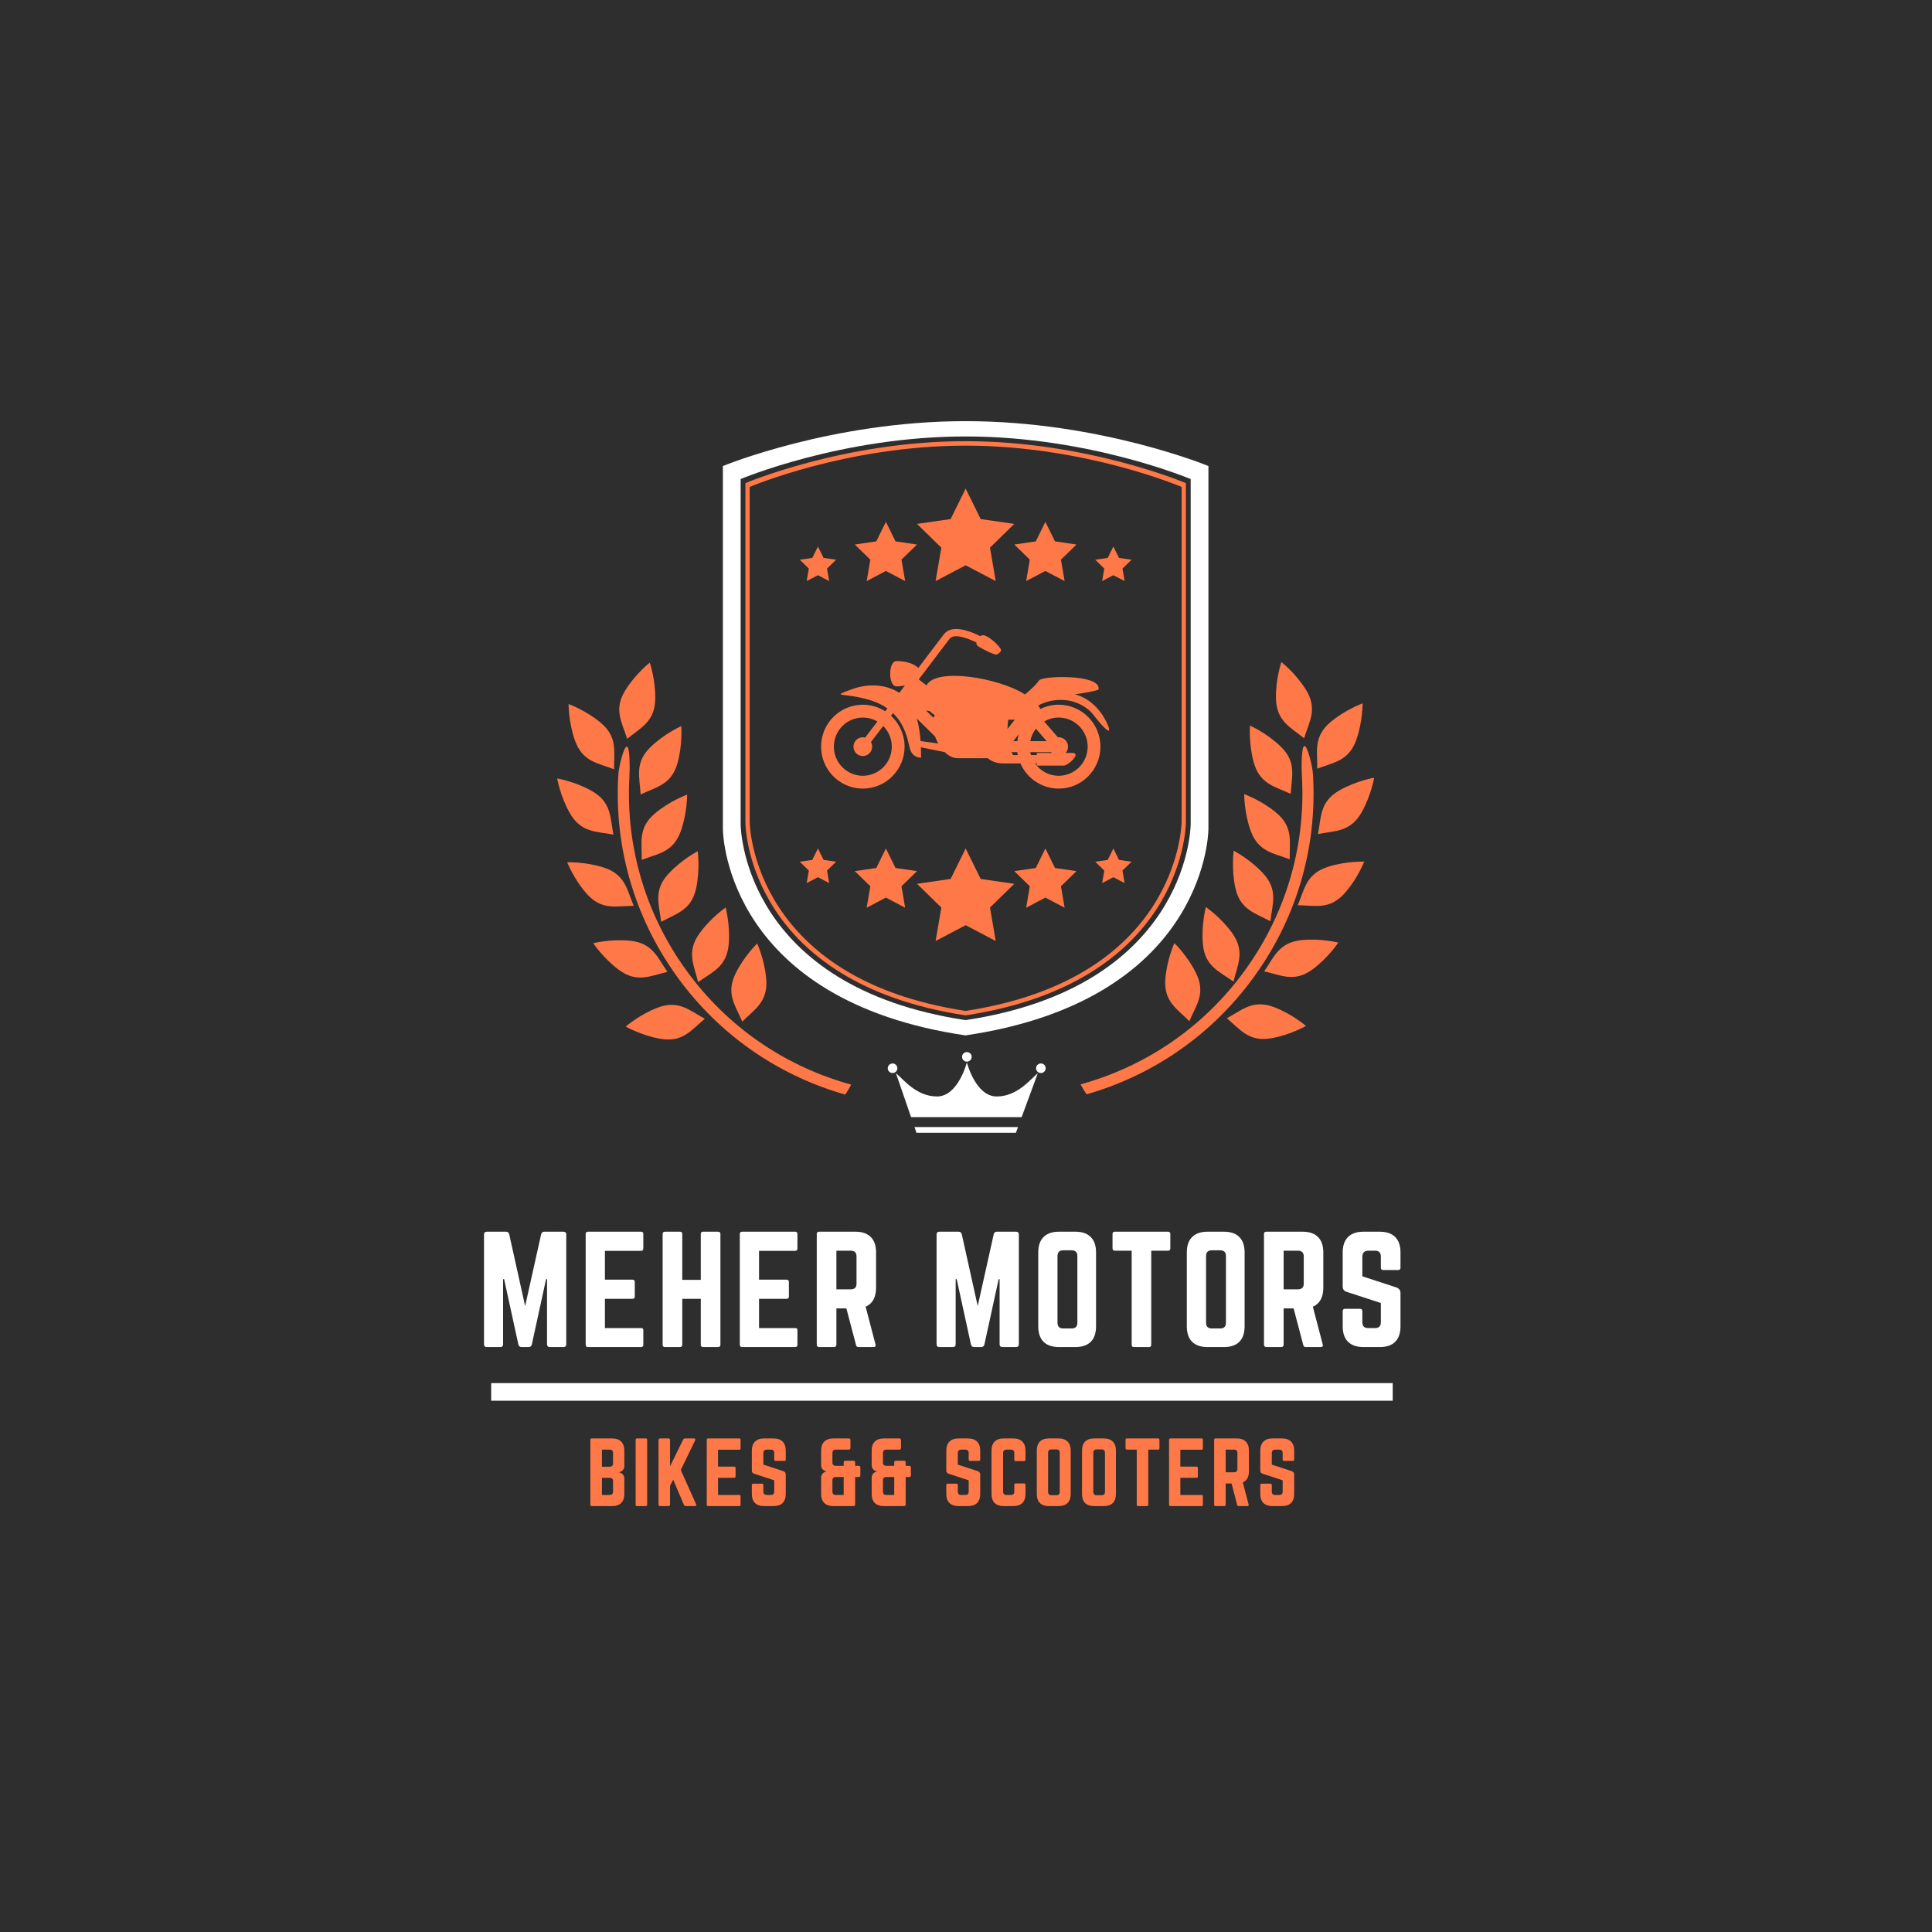 <?xml version="1.0" encoding="UTF-8"?>
<svg xmlns="http://www.w3.org/2000/svg" xmlns:xlink="http://www.w3.org/1999/xlink" width="375pt" height="375pt" viewBox="0 0 375 375" version="1.2">
<defs>
<g>
<symbol overflow="visible" id="glyph0-0">
<path style="stroke:none;" d="M 0.938 0 L 0.938 -18.656 L 8.375 -18.656 L 8.375 0 Z M 1.859 -0.938 L 7.438 -0.938 L 7.438 -17.734 L 1.859 -17.734 Z M 1.859 -0.938 "/>
</symbol>
<symbol overflow="visible" id="glyph0-1">
<path style="stroke:none;" d="M 1.391 -0.562 L 1.391 -21.828 C 1.391 -22.203 1.578 -22.391 1.953 -22.391 L 5.656 -22.391 C 5.988 -22.391 6.195 -22.227 6.281 -21.906 L 9.375 -7.953 L 12.484 -21.906 C 12.566 -22.227 12.77 -22.391 13.094 -22.391 L 16.797 -22.391 C 17.172 -22.391 17.359 -22.203 17.359 -21.828 L 17.359 -0.562 C 17.359 -0.188 17.172 0 16.797 0 L 14.188 0 C 13.812 0 13.625 -0.188 13.625 -0.562 L 13.625 -13.172 L 13.438 -13.172 L 10.672 -0.5 C 10.586 -0.164 10.379 0 10.047 0 L 8.688 0 C 8.352 0 8.145 -0.164 8.062 -0.5 L 5.297 -13.172 L 5.094 -13.172 L 5.094 -0.562 C 5.094 -0.188 4.91 0 4.547 0 L 1.953 0 C 1.578 0 1.391 -0.188 1.391 -0.562 Z M 1.391 -0.562 "/>
</symbol>
<symbol overflow="visible" id="glyph0-2">
<path style="stroke:none;" d="M 1.391 -0.453 L 1.391 -21.953 C 1.391 -22.086 1.426 -22.191 1.5 -22.266 C 1.582 -22.348 1.688 -22.391 1.812 -22.391 L 12.125 -22.391 C 12.426 -22.391 12.578 -22.242 12.578 -21.953 L 12.578 -19.156 C 12.578 -18.832 12.426 -18.672 12.125 -18.672 L 5.125 -18.672 L 5.125 -13.078 L 10.469 -13.078 C 10.77 -13.078 10.922 -12.922 10.922 -12.609 L 10.922 -9.828 C 10.922 -9.516 10.77 -9.359 10.469 -9.359 L 5.125 -9.359 L 5.125 -3.688 L 12.125 -3.688 C 12.301 -3.688 12.422 -3.656 12.484 -3.594 C 12.547 -3.531 12.578 -3.414 12.578 -3.25 L 12.578 -0.453 C 12.578 -0.148 12.426 0 12.125 0 L 1.812 0 C 1.688 0 1.582 -0.039 1.5 -0.125 C 1.426 -0.207 1.391 -0.316 1.391 -0.453 Z M 1.391 -0.453 "/>
</symbol>
<symbol overflow="visible" id="glyph0-3">
<path style="stroke:none;" d="M 1.391 -0.453 L 1.391 -21.953 C 1.391 -22.242 1.551 -22.391 1.875 -22.391 L 4.766 -22.391 C 5.055 -22.391 5.203 -22.242 5.203 -21.953 L 5.203 -13.047 L 8.797 -13.047 L 8.797 -21.953 C 8.797 -22.242 8.945 -22.391 9.25 -22.391 L 12.125 -22.391 C 12.445 -22.391 12.609 -22.242 12.609 -21.953 L 12.609 -0.453 C 12.609 -0.148 12.445 0 12.125 0 L 9.25 0 C 9.102 0 8.988 -0.039 8.906 -0.125 C 8.832 -0.207 8.797 -0.316 8.797 -0.453 L 8.797 -9.359 L 5.203 -9.359 L 5.203 -0.453 C 5.203 -0.316 5.16 -0.207 5.078 -0.125 C 5.004 -0.039 4.898 0 4.766 0 L 1.875 0 C 1.551 0 1.391 -0.148 1.391 -0.453 Z M 1.391 -0.453 "/>
</symbol>
<symbol overflow="visible" id="glyph0-4">
<path style="stroke:none;" d="M 1.391 -0.453 L 1.391 -21.953 C 1.391 -22.242 1.539 -22.391 1.844 -22.391 L 8.875 -22.391 C 10.195 -22.391 11.195 -22.047 11.875 -21.359 C 12.562 -20.68 12.906 -19.68 12.906 -18.359 L 12.906 -11.547 C 12.906 -9.66 12.227 -8.422 10.875 -7.828 L 12.797 -0.5 C 12.879 -0.164 12.75 0 12.406 0 L 9.484 0 C 9.223 0 9.066 -0.129 9.016 -0.391 L 7.141 -7.5 L 5.203 -7.5 L 5.203 -0.453 C 5.203 -0.316 5.16 -0.207 5.078 -0.125 C 5.004 -0.039 4.898 0 4.766 0 L 1.844 0 C 1.707 0 1.598 -0.039 1.516 -0.125 C 1.43 -0.207 1.391 -0.316 1.391 -0.453 Z M 5.203 -11.203 L 7.984 -11.203 C 8.734 -11.203 9.109 -11.57 9.109 -12.312 L 9.109 -17.578 C 9.109 -18.328 8.734 -18.703 7.984 -18.703 L 5.203 -18.703 Z M 5.203 -11.203 "/>
</symbol>
<symbol overflow="visible" id="glyph0-5">
<path style="stroke:none;" d=""/>
</symbol>
<symbol overflow="visible" id="glyph0-6">
<path style="stroke:none;" d="M 1.391 -4.031 L 1.391 -18.359 C 1.391 -19.68 1.734 -20.68 2.422 -21.359 C 3.109 -22.047 4.109 -22.391 5.422 -22.391 L 8.578 -22.391 C 9.898 -22.391 10.898 -22.047 11.578 -21.359 C 12.266 -20.68 12.609 -19.68 12.609 -18.359 L 12.609 -4.031 C 12.609 -2.707 12.266 -1.703 11.578 -1.016 C 10.898 -0.336 9.898 0 8.578 0 L 5.422 0 C 4.109 0 3.109 -0.336 2.422 -1.016 C 1.734 -1.703 1.391 -2.707 1.391 -4.031 Z M 5.125 -4.734 C 5.125 -3.984 5.5 -3.609 6.25 -3.609 L 7.859 -3.609 C 8.609 -3.609 8.984 -3.984 8.984 -4.734 L 8.984 -17.672 C 8.984 -18.41 8.609 -18.781 7.859 -18.781 L 6.25 -18.781 C 5.5 -18.781 5.125 -18.41 5.125 -17.672 Z M 5.125 -4.734 "/>
</symbol>
<symbol overflow="visible" id="glyph0-7">
<path style="stroke:none;" d="M 0.828 -19.156 L 0.828 -21.953 C 0.828 -22.242 0.977 -22.391 1.281 -22.391 L 11.594 -22.391 C 11.895 -22.391 12.047 -22.242 12.047 -21.953 L 12.047 -19.156 C 12.047 -18.852 11.895 -18.703 11.594 -18.703 L 8.344 -18.703 L 8.344 -0.453 C 8.344 -0.148 8.195 0 7.906 0 L 4.984 0 C 4.691 0 4.547 -0.148 4.547 -0.453 L 4.547 -18.703 L 1.281 -18.703 C 1.145 -18.703 1.035 -18.742 0.953 -18.828 C 0.867 -18.91 0.828 -19.02 0.828 -19.156 Z M 0.828 -19.156 "/>
</symbol>
<symbol overflow="visible" id="glyph0-8">
<path style="stroke:none;" d="M 1.391 -4.031 L 1.391 -6.969 C 1.391 -7.27 1.539 -7.422 1.844 -7.422 L 4.766 -7.422 C 5.055 -7.422 5.203 -7.27 5.203 -6.969 L 5.203 -4.812 C 5.203 -4.062 5.578 -3.688 6.328 -3.688 L 7.672 -3.688 C 8.422 -3.688 8.797 -4.062 8.797 -4.812 L 8.797 -8.547 L 2.156 -10.719 C 1.645 -10.883 1.391 -11.234 1.391 -11.766 L 1.391 -18.359 C 1.391 -19.672 1.734 -20.672 2.422 -21.359 C 3.117 -22.047 4.117 -22.391 5.422 -22.391 L 8.578 -22.391 C 9.898 -22.391 10.898 -22.047 11.578 -21.359 C 12.266 -20.68 12.609 -19.68 12.609 -18.359 L 12.609 -15.391 C 12.609 -15.098 12.457 -14.953 12.156 -14.953 L 9.25 -14.953 C 8.945 -14.953 8.797 -15.098 8.797 -15.391 L 8.797 -17.578 C 8.797 -18.328 8.422 -18.703 7.672 -18.703 L 6.328 -18.703 C 5.973 -18.703 5.695 -18.602 5.5 -18.406 C 5.301 -18.207 5.203 -17.93 5.203 -17.578 L 5.203 -13.734 L 11.875 -11.547 C 12.363 -11.336 12.609 -10.988 12.609 -10.5 L 12.609 -4.031 C 12.609 -2.707 12.266 -1.703 11.578 -1.016 C 10.898 -0.336 9.898 0 8.578 0 L 5.422 0 C 4.117 0 3.117 -0.344 2.422 -1.031 C 1.734 -1.719 1.391 -2.719 1.391 -4.031 Z M 1.391 -4.031 "/>
</symbol>
<symbol overflow="visible" id="glyph1-0">
<path style="stroke:none;" d="M 0.547 0 L 0.547 -10.938 L 4.906 -10.938 L 4.906 0 Z M 1.094 -0.547 L 4.359 -0.547 L 4.359 -10.391 L 1.094 -10.391 Z M 1.094 -0.547 "/>
</symbol>
<symbol overflow="visible" id="glyph1-1">
<path style="stroke:none;" d="M 0.812 -0.266 L 0.812 -12.859 C 0.812 -13.035 0.898 -13.125 1.078 -13.125 L 5.016 -13.125 C 5.797 -13.125 6.391 -12.922 6.797 -12.516 C 7.203 -12.117 7.406 -11.535 7.406 -10.766 L 7.406 -7.75 C 7.406 -7.445 7.305 -7.188 7.109 -6.969 C 6.91 -6.758 6.664 -6.629 6.375 -6.578 L 6.375 -6.547 C 6.664 -6.492 6.91 -6.359 7.109 -6.141 C 7.305 -5.93 7.406 -5.68 7.406 -5.391 L 7.406 -2.359 C 7.406 -1.586 7.203 -1 6.797 -0.594 C 6.391 -0.195 5.797 0 5.016 0 L 1.078 0 C 1.004 0 0.941 -0.02 0.891 -0.062 C 0.836 -0.113 0.812 -0.18 0.812 -0.266 Z M 3.062 -2.156 L 4.562 -2.156 C 5 -2.156 5.219 -2.375 5.219 -2.812 L 5.219 -4.828 C 5.219 -5.266 5 -5.484 4.562 -5.484 L 3.062 -5.484 Z M 3.062 -7.641 L 4.562 -7.641 C 4.77 -7.641 4.93 -7.695 5.047 -7.812 C 5.16 -7.926 5.219 -8.082 5.219 -8.281 L 5.219 -10.297 C 5.219 -10.734 5 -10.953 4.562 -10.953 L 3.062 -10.953 Z M 3.062 -7.641 "/>
</symbol>
<symbol overflow="visible" id="glyph1-2">
<path style="stroke:none;" d="M 0.812 -0.266 L 0.812 -12.859 C 0.812 -13.035 0.898 -13.125 1.078 -13.125 L 2.781 -13.125 C 2.957 -13.125 3.047 -13.035 3.047 -12.859 L 3.047 -0.266 C 3.047 -0.18 3.02 -0.113 2.969 -0.062 C 2.926 -0.02 2.863 0 2.781 0 L 1.078 0 C 0.898 0 0.812 -0.086 0.812 -0.266 Z M 0.812 -0.266 "/>
</symbol>
<symbol overflow="visible" id="glyph1-3">
<path style="stroke:none;" d="M 0.812 -0.328 L 0.812 -12.797 C 0.812 -13.016 0.922 -13.125 1.141 -13.125 L 2.719 -13.125 C 2.938 -13.125 3.047 -13.016 3.047 -12.797 L 3.047 -7.719 L 5.578 -12.875 C 5.66 -13.039 5.785 -13.125 5.953 -13.125 L 7.672 -13.125 C 7.797 -13.125 7.879 -13.086 7.922 -13.016 C 7.961 -12.941 7.957 -12.848 7.906 -12.734 L 5.125 -7 L 8.094 -0.375 C 8.125 -0.312 8.141 -0.258 8.141 -0.219 C 8.141 -0.176 8.129 -0.141 8.109 -0.109 C 8.066 -0.035 7.977 0 7.844 0 L 6.109 0 C 5.922 0 5.797 -0.082 5.734 -0.25 L 3.656 -5.125 L 3.047 -3.953 L 3.047 -0.328 C 3.047 -0.109 2.938 0 2.719 0 L 1.141 0 C 0.922 0 0.812 -0.109 0.812 -0.328 Z M 0.812 -0.328 "/>
</symbol>
<symbol overflow="visible" id="glyph1-4">
<path style="stroke:none;" d="M 0.812 -0.266 L 0.812 -12.859 C 0.812 -12.941 0.832 -13.004 0.875 -13.047 C 0.926 -13.098 0.988 -13.125 1.062 -13.125 L 7.109 -13.125 C 7.285 -13.125 7.375 -13.035 7.375 -12.859 L 7.375 -11.219 C 7.375 -11.031 7.285 -10.938 7.109 -10.938 L 3 -10.938 L 3 -7.656 L 6.141 -7.656 C 6.316 -7.656 6.406 -7.566 6.406 -7.391 L 6.406 -5.766 C 6.406 -5.578 6.316 -5.484 6.141 -5.484 L 3 -5.484 L 3 -2.156 L 7.109 -2.156 C 7.211 -2.156 7.281 -2.133 7.312 -2.094 C 7.352 -2.062 7.375 -2 7.375 -1.906 L 7.375 -0.266 C 7.375 -0.086 7.285 0 7.109 0 L 1.062 0 C 0.988 0 0.926 -0.02 0.875 -0.062 C 0.832 -0.113 0.812 -0.18 0.812 -0.266 Z M 0.812 -0.266 "/>
</symbol>
<symbol overflow="visible" id="glyph1-5">
<path style="stroke:none;" d="M 0.812 -2.359 L 0.812 -4.078 C 0.812 -4.254 0.898 -4.344 1.078 -4.344 L 2.781 -4.344 C 2.957 -4.344 3.047 -4.254 3.047 -4.078 L 3.047 -2.812 C 3.047 -2.375 3.266 -2.156 3.703 -2.156 L 4.5 -2.156 C 4.938 -2.156 5.156 -2.375 5.156 -2.812 L 5.156 -5 L 1.266 -6.281 C 0.961 -6.375 0.812 -6.578 0.812 -6.891 L 0.812 -10.766 C 0.812 -11.523 1.016 -12.109 1.422 -12.516 C 1.828 -12.922 2.414 -13.125 3.188 -13.125 L 5.016 -13.125 C 5.797 -13.125 6.383 -12.922 6.781 -12.516 C 7.188 -12.117 7.391 -11.535 7.391 -10.766 L 7.391 -9.016 C 7.391 -8.848 7.301 -8.766 7.125 -8.766 L 5.422 -8.766 C 5.242 -8.766 5.156 -8.848 5.156 -9.016 L 5.156 -10.297 C 5.156 -10.734 4.938 -10.953 4.5 -10.953 L 3.703 -10.953 C 3.492 -10.953 3.332 -10.895 3.219 -10.781 C 3.102 -10.664 3.047 -10.504 3.047 -10.297 L 3.047 -8.047 L 6.953 -6.766 C 7.242 -6.641 7.391 -6.438 7.391 -6.156 L 7.391 -2.359 C 7.391 -1.586 7.188 -1 6.781 -0.594 C 6.383 -0.195 5.797 0 5.016 0 L 3.188 0 C 2.414 0 1.828 -0.195 1.422 -0.594 C 1.016 -1 0.812 -1.586 0.812 -2.359 Z M 0.812 -2.359 "/>
</symbol>
<symbol overflow="visible" id="glyph1-6">
<path style="stroke:none;" d=""/>
</symbol>
<symbol overflow="visible" id="glyph1-7">
<path style="stroke:none;" d="M 0.812 -2.359 L 0.812 -5.547 C 0.812 -5.836 0.91 -6.094 1.109 -6.312 C 1.305 -6.531 1.551 -6.664 1.844 -6.719 L 1.844 -6.75 C 1.551 -6.789 1.305 -6.914 1.109 -7.125 C 0.91 -7.344 0.812 -7.602 0.812 -7.906 L 0.812 -10.766 C 0.812 -11.535 1.016 -12.117 1.422 -12.516 C 1.828 -12.922 2.422 -13.125 3.203 -13.125 L 6.172 -13.125 C 6.391 -13.125 6.5 -13.016 6.5 -12.797 L 6.5 -11.281 C 6.5 -11.062 6.391 -10.953 6.172 -10.953 L 3.656 -10.953 C 3.219 -10.953 3 -10.734 3 -10.297 L 3 -8.453 C 3 -8.242 3.055 -8.082 3.172 -7.969 C 3.285 -7.863 3.445 -7.812 3.656 -7.812 L 5.188 -7.812 L 5.188 -8.469 C 5.188 -8.688 5.297 -8.797 5.516 -8.797 L 7.078 -8.797 C 7.297 -8.797 7.406 -8.688 7.406 -8.469 L 7.406 -7.812 L 8.094 -7.812 C 8.312 -7.812 8.422 -7.703 8.422 -7.484 L 8.422 -5.969 C 8.422 -5.75 8.312 -5.641 8.094 -5.641 L 7.406 -5.641 L 7.406 -0.328 C 7.406 -0.109 7.297 0 7.078 0 L 3.203 0 C 2.422 0 1.828 -0.195 1.422 -0.594 C 1.016 -1 0.812 -1.586 0.812 -2.359 Z M 3 -2.812 C 3 -2.375 3.219 -2.156 3.656 -2.156 L 5.188 -2.156 L 5.188 -5.641 L 3.656 -5.641 C 3.219 -5.641 3 -5.422 3 -4.984 Z M 3 -2.812 "/>
</symbol>
<symbol overflow="visible" id="glyph1-8">
<path style="stroke:none;" d="M 0.812 -2.359 L 0.812 -10.766 C 0.812 -11.535 1.016 -12.117 1.422 -12.516 C 1.828 -12.922 2.422 -13.125 3.203 -13.125 L 5.031 -13.125 C 5.801 -13.125 6.391 -12.922 6.797 -12.516 C 7.203 -12.109 7.406 -11.523 7.406 -10.766 L 7.406 -8.984 C 7.406 -8.816 7.316 -8.734 7.141 -8.734 L 5.5 -8.734 C 5.32 -8.734 5.234 -8.816 5.234 -8.984 L 5.234 -10.297 C 5.234 -10.734 5.016 -10.953 4.578 -10.953 L 3.719 -10.953 C 3.281 -10.953 3.062 -10.734 3.062 -10.297 L 3.062 -2.812 C 3.062 -2.375 3.281 -2.156 3.719 -2.156 L 4.578 -2.156 C 5.016 -2.156 5.234 -2.375 5.234 -2.812 L 5.234 -4.141 C 5.234 -4.305 5.32 -4.391 5.5 -4.391 L 7.141 -4.391 C 7.223 -4.391 7.285 -4.363 7.328 -4.312 C 7.379 -4.27 7.406 -4.211 7.406 -4.141 L 7.406 -2.359 C 7.406 -1.586 7.203 -1 6.797 -0.594 C 6.391 -0.195 5.801 0 5.031 0 L 3.203 0 C 2.422 0 1.828 -0.195 1.422 -0.594 C 1.016 -1 0.812 -1.586 0.812 -2.359 Z M 0.812 -2.359 "/>
</symbol>
<symbol overflow="visible" id="glyph1-9">
<path style="stroke:none;" d="M 0.812 -2.359 L 0.812 -10.766 C 0.812 -11.535 1.008 -12.117 1.406 -12.516 C 1.812 -12.922 2.406 -13.125 3.188 -13.125 L 5.016 -13.125 C 5.797 -13.125 6.383 -12.922 6.781 -12.516 C 7.188 -12.117 7.391 -11.535 7.391 -10.766 L 7.391 -2.359 C 7.391 -1.586 7.188 -1 6.781 -0.594 C 6.383 -0.195 5.797 0 5.016 0 L 3.188 0 C 2.406 0 1.812 -0.195 1.406 -0.594 C 1.008 -1 0.812 -1.586 0.812 -2.359 Z M 3 -2.766 C 3 -2.328 3.219 -2.109 3.656 -2.109 L 4.609 -2.109 C 5.047 -2.109 5.266 -2.328 5.266 -2.766 L 5.266 -10.344 C 5.266 -10.781 5.047 -11 4.609 -11 L 3.656 -11 C 3.219 -11 3 -10.781 3 -10.344 Z M 3 -2.766 "/>
</symbol>
<symbol overflow="visible" id="glyph1-10">
<path style="stroke:none;" d="M 0.484 -11.219 L 0.484 -12.859 C 0.484 -13.035 0.57 -13.125 0.75 -13.125 L 6.797 -13.125 C 6.973 -13.125 7.062 -13.035 7.062 -12.859 L 7.062 -11.219 C 7.062 -11.039 6.973 -10.953 6.797 -10.953 L 4.891 -10.953 L 4.891 -0.266 C 4.891 -0.086 4.801 0 4.625 0 L 2.922 0 C 2.742 0 2.656 -0.086 2.656 -0.266 L 2.656 -10.953 L 0.75 -10.953 C 0.676 -10.953 0.613 -10.977 0.562 -11.031 C 0.508 -11.082 0.484 -11.145 0.484 -11.219 Z M 0.484 -11.219 "/>
</symbol>
<symbol overflow="visible" id="glyph1-11">
<path style="stroke:none;" d="M 0.812 -0.266 L 0.812 -12.859 C 0.812 -13.035 0.898 -13.125 1.078 -13.125 L 5.203 -13.125 C 5.973 -13.125 6.555 -12.922 6.953 -12.516 C 7.359 -12.117 7.562 -11.535 7.562 -10.766 L 7.562 -6.766 C 7.562 -5.66 7.164 -4.938 6.375 -4.594 L 7.5 -0.297 C 7.539 -0.098 7.461 0 7.266 0 L 5.562 0 C 5.406 0 5.312 -0.078 5.281 -0.234 L 4.188 -4.391 L 3.047 -4.391 L 3.047 -0.266 C 3.047 -0.18 3.02 -0.113 2.969 -0.062 C 2.926 -0.02 2.863 0 2.781 0 L 1.078 0 C 1.004 0 0.941 -0.02 0.891 -0.062 C 0.836 -0.113 0.812 -0.18 0.812 -0.266 Z M 3.047 -6.562 L 4.672 -6.562 C 5.109 -6.562 5.328 -6.781 5.328 -7.219 L 5.328 -10.297 C 5.328 -10.734 5.109 -10.953 4.672 -10.953 L 3.047 -10.953 Z M 3.047 -6.562 "/>
</symbol>
</g>
<clipPath id="clip1">
  <path d="M 255 150 L 266.766 150 L 266.766 162 L 255 162 Z M 255 150 "/>
</clipPath>
<clipPath id="clip2">
  <path d="M 95.336 268.457 L 270.328 268.457 L 270.328 271.875 L 95.336 271.875 Z M 95.336 268.457 "/>
</clipPath>
</defs>
<g id="surface1">
<rect x="0" y="0" width="375" height="375" style="fill:rgb(100%,100%,100%);fill-opacity:1;stroke:none;"/>
<rect x="0" y="0" width="375" height="375" style="fill:rgb(100%,100%,100%);fill-opacity:1;stroke:none;"/>
<rect x="0" y="0" width="375" height="375" style="fill:rgb(18.039%,18.039%,18.039%);fill-opacity:1;stroke:none;"/>
<path style=" stroke:none;fill-rule:nonzero;fill:rgb(100%,47.449%,28.239%);fill-opacity:1;" d="M 254.836 150.148 C 254.738 148.676 253.766 144.711 253.18 144.793 C 252.582 144.871 252.609 149.078 252.695 150.605 C 253.508 164.559 249.371 178.203 240.816 189.457 C 232.738 200.086 221.711 207.172 209.734 210.473 C 210.078 211.137 210.48 211.785 210.902 212.406 C 223.09 208.918 234.293 201.617 242.539 190.766 C 251.477 179.012 255.77 164.738 254.836 150.148 "/>
<path style=" stroke:none;fill-rule:nonzero;fill:rgb(100%,47.449%,28.239%);fill-opacity:1;" d="M 248.715 128.5 C 248.715 128.5 251.48 130.672 253.461 133.848 C 255.812 137.609 254.133 140.035 253.117 143.293 C 250.48 141.125 247.758 140.004 247.664 135.574 C 247.582 131.832 248.715 128.5 248.715 128.5 "/>
<path style=" stroke:none;fill-rule:nonzero;fill:rgb(100%,47.449%,28.239%);fill-opacity:1;" d="M 242.621 140.84 C 242.621 140.84 245.836 142.258 248.535 144.852 C 251.738 147.918 250.711 150.684 250.523 154.09 C 247.438 152.633 244.52 152.227 243.344 147.949 C 242.348 144.34 242.621 140.84 242.621 140.84 "/>
<path style=" stroke:none;fill-rule:nonzero;fill:rgb(100%,47.449%,28.239%);fill-opacity:1;" d="M 241.5 154.141 C 241.5 154.141 244.805 155.324 247.684 157.719 C 251.098 160.551 250.27 163.383 250.332 166.789 C 247.148 165.562 244.211 165.363 242.727 161.176 C 241.473 157.648 241.5 154.141 241.5 154.141 "/>
<path style=" stroke:none;fill-rule:nonzero;fill:rgb(100%,47.449%,28.239%);fill-opacity:1;" d="M 239.461 165.129 C 239.461 165.129 242.59 166.738 245.133 169.48 C 248.148 172.727 246.969 175.43 246.582 178.82 C 243.586 177.184 240.695 176.605 239.766 172.273 C 238.984 168.613 239.461 165.129 239.461 165.129 "/>
<path style=" stroke:none;fill-rule:nonzero;fill:rgb(100%,47.449%,28.239%);fill-opacity:1;" d="M 234.059 176.062 C 234.059 176.062 236.961 178.043 239.148 181.082 C 241.727 184.684 240.219 187.215 239.418 190.527 C 236.648 188.535 233.855 187.602 233.473 183.184 C 233.152 179.457 234.059 176.062 234.059 176.062 "/>
<path style=" stroke:none;fill-rule:nonzero;fill:rgb(100%,47.449%,28.239%);fill-opacity:1;" d="M 227.941 183.055 C 227.941 183.055 230.48 185.492 232.137 188.848 C 234.098 192.824 232.191 195.07 230.852 198.211 C 228.449 195.789 225.848 194.41 226.195 189.988 C 226.488 186.258 227.941 183.055 227.941 183.055 "/>
<path style=" stroke:none;fill-rule:nonzero;fill:rgb(100%,47.449%,28.239%);fill-opacity:1;" d="M 264.477 136.523 C 264.477 136.523 264.508 140.039 263.27 143.57 C 261.793 147.754 258.855 147.957 255.676 149.199 C 255.727 145.789 254.891 142.961 258.297 140.117 C 261.176 137.723 264.477 136.523 264.477 136.523 "/>
<g clip-path="url(#clip1)" clip-rule="nonzero">
<path style=" stroke:none;fill-rule:nonzero;fill:rgb(100%,47.449%,28.239%);fill-opacity:1;" d="M 266.723 150.957 C 266.723 150.957 266.129 154.422 264.285 157.68 C 262.098 161.531 259.164 161.223 255.82 161.883 C 256.469 158.531 256.148 155.602 260 153.406 C 263.254 151.551 266.723 150.957 266.723 150.957 "/>
</g>
<path style=" stroke:none;fill-rule:nonzero;fill:rgb(100%,47.449%,28.239%);fill-opacity:1;" d="M 264.797 167.238 C 264.797 167.238 263.52 170.508 261.047 173.316 C 258.121 176.648 255.32 175.746 251.898 175.703 C 253.227 172.555 253.508 169.621 257.727 168.262 C 261.293 167.113 264.797 167.238 264.797 167.238 "/>
<path style=" stroke:none;fill-rule:nonzero;fill:rgb(100%,47.449%,28.239%);fill-opacity:1;" d="M 259.758 182.953 C 259.758 182.953 257.82 185.883 254.816 188.117 C 251.254 190.762 248.703 189.289 245.375 188.535 C 247.324 185.734 248.215 182.93 252.625 182.477 C 256.355 182.094 259.758 182.953 259.758 182.953 "/>
<path style=" stroke:none;fill-rule:nonzero;fill:rgb(100%,47.449%,28.239%);fill-opacity:1;" d="M 253.488 199.137 C 253.488 199.137 250.434 200.883 246.746 201.527 C 242.379 202.281 240.758 199.82 238.129 197.648 C 241.129 196.027 243.184 193.918 247.332 195.496 C 250.828 196.84 253.488 199.137 253.488 199.137 "/>
<path style=" stroke:none;fill-rule:nonzero;fill:rgb(100%,47.449%,28.239%);fill-opacity:1;" d="M 120.023 150.27 C 120.121 148.793 121.094 144.828 121.68 144.906 C 122.277 144.984 122.258 149.191 122.168 150.715 C 121.375 164.676 125.535 178.316 134.105 189.551 C 142.199 200.168 153.238 207.242 165.219 210.523 C 164.879 211.188 164.477 211.832 164.059 212.457 C 151.863 208.988 140.645 201.699 132.383 190.867 C 123.43 179.125 119.117 164.859 120.023 150.27 "/>
<path style=" stroke:none;fill-rule:nonzero;fill:rgb(100%,47.449%,28.239%);fill-opacity:1;" d="M 126.121 128.613 C 126.121 128.613 123.359 130.785 121.383 133.961 C 119.039 137.727 120.715 140.152 121.738 143.406 C 124.367 141.23 127.094 140.113 127.184 135.684 C 127.258 131.938 126.121 128.613 126.121 128.613 "/>
<path style=" stroke:none;fill-rule:nonzero;fill:rgb(100%,47.449%,28.239%);fill-opacity:1;" d="M 132.227 140.938 C 132.227 140.938 129.02 142.363 126.32 144.957 C 123.121 148.031 124.156 150.789 124.344 154.199 C 127.426 152.738 130.348 152.324 131.52 148.051 C 132.512 144.441 132.227 140.938 132.227 140.938 "/>
<path style=" stroke:none;fill-rule:nonzero;fill:rgb(100%,47.449%,28.239%);fill-opacity:1;" d="M 133.371 154.238 C 133.371 154.238 130.066 155.43 127.191 157.828 C 123.781 160.664 124.613 163.488 124.559 166.902 C 127.742 165.668 130.68 165.461 132.156 161.281 C 133.402 157.746 133.371 154.238 133.371 154.238 "/>
<path style=" stroke:none;fill-rule:nonzero;fill:rgb(100%,47.449%,28.239%);fill-opacity:1;" d="M 135.426 165.223 C 135.426 165.223 132.305 166.836 129.762 169.586 C 126.75 172.836 127.938 175.535 128.328 178.926 C 131.32 177.289 134.211 176.699 135.133 172.363 C 135.906 168.703 135.426 165.223 135.426 165.223 "/>
<path style=" stroke:none;fill-rule:nonzero;fill:rgb(100%,47.449%,28.239%);fill-opacity:1;" d="M 140.844 176.152 C 140.844 176.152 137.949 178.137 135.766 181.18 C 133.184 184.781 134.695 187.309 135.504 190.625 C 138.273 188.633 141.062 187.691 141.441 183.27 C 141.762 179.539 140.844 176.152 140.844 176.152 "/>
<path style=" stroke:none;fill-rule:nonzero;fill:rgb(100%,47.449%,28.239%);fill-opacity:1;" d="M 146.969 183.133 C 146.969 183.133 144.438 185.57 142.785 188.93 C 140.832 192.91 142.742 195.16 144.082 198.293 C 146.484 195.867 149.086 194.484 148.727 190.062 C 148.43 186.332 146.969 183.133 146.969 183.133 "/>
<path style=" stroke:none;fill-rule:nonzero;fill:rgb(100%,47.449%,28.239%);fill-opacity:1;" d="M 110.363 136.656 C 110.363 136.656 110.34 140.168 111.59 143.699 C 113.066 147.879 116.008 148.082 119.191 149.316 C 119.133 145.906 119.961 143.078 116.551 140.242 C 113.672 137.848 110.363 136.656 110.363 136.656 "/>
<path style=" stroke:none;fill-rule:nonzero;fill:rgb(100%,47.449%,28.239%);fill-opacity:1;" d="M 108.148 151.094 C 108.148 151.094 108.738 154.555 110.594 157.809 C 112.785 161.66 115.719 161.348 119.066 162 C 118.406 158.648 118.727 155.723 114.867 153.527 C 111.613 151.68 108.148 151.094 108.148 151.094 "/>
<path style=" stroke:none;fill-rule:nonzero;fill:rgb(100%,47.449%,28.239%);fill-opacity:1;" d="M 110.09 167.367 C 110.09 167.367 111.375 170.637 113.852 173.445 C 116.785 176.77 119.586 175.859 123 175.812 C 121.672 172.672 121.383 169.738 117.16 168.379 C 113.598 167.238 110.09 167.367 110.09 167.367 "/>
<path style=" stroke:none;fill-rule:nonzero;fill:rgb(100%,47.449%,28.239%);fill-opacity:1;" d="M 115.152 183.078 C 115.152 183.078 117.098 186.004 120.105 188.234 C 123.668 190.875 126.219 189.402 129.547 188.641 C 127.59 185.84 126.699 183.035 122.285 182.594 C 118.559 182.215 115.152 183.078 115.152 183.078 "/>
<path style=" stroke:none;fill-rule:nonzero;fill:rgb(100%,47.449%,28.239%);fill-opacity:1;" d="M 121.449 199.254 C 121.449 199.254 124.504 200.996 128.191 201.629 C 132.562 202.383 134.176 199.918 136.809 197.742 C 133.801 196.121 131.742 194.016 127.598 195.605 C 124.105 196.949 121.449 199.254 121.449 199.254 "/>
<path style=" stroke:none;fill-rule:nonzero;fill:rgb(100%,100%,100%);fill-opacity:1;" d="M 231.109 160.059 C 231.078 161.641 229.891 191.578 187.402 198.008 C 144.91 191.578 143.789 161.641 143.758 160.059 L 143.758 92.984 C 143.758 92.988 163.301 84.715 187.402 84.715 L 187.465 84.715 C 211.566 84.715 231.109 92.988 231.109 92.988 Z M 187.469 81.746 L 187.398 81.746 C 161.395 81.746 140.312 90.457 140.312 90.457 L 140.312 161.035 L 140.316 161.035 C 140.348 162.703 141.562 194.211 187.398 200.969 C 233.242 194.211 234.516 162.703 234.551 161.035 L 234.555 161.035 L 234.555 90.457 C 234.555 90.453 213.473 81.746 187.469 81.746 "/>
<path style=" stroke:none;fill-rule:nonzero;fill:rgb(100%,47.449%,28.239%);fill-opacity:1;" d="M 229.355 159.469 C 229.32 161 228.188 189.996 187.402 196.219 C 146.625 189.996 145.539 161 145.508 159.469 L 145.508 94.516 C 145.508 94.516 164.266 86.5 187.402 86.5 L 187.434 86.504 L 187.461 86.5 C 210.602 86.5 229.355 94.516 229.355 94.516 Z M 187.434 85.637 L 187.402 85.637 C 163.809 85.637 144.684 93.777 144.684 93.777 L 144.684 159.75 L 144.688 159.75 C 144.715 161.312 145.82 190.762 187.402 197.082 C 228.988 190.762 230.148 161.312 230.176 159.75 L 230.176 93.777 C 230.176 93.777 211.059 85.637 187.465 85.637 L 187.434 85.637 "/>
<path style=" stroke:none;fill-rule:nonzero;fill:rgb(100%,47.449%,28.239%);fill-opacity:1;" d="M 187.434 94.836 L 190.348 100.75 L 196.871 101.691 L 192.156 106.297 L 193.266 112.785 L 187.434 109.723 L 181.598 112.785 L 182.715 106.297 L 177.992 101.691 L 184.516 100.75 L 187.434 94.836 "/>
<path style=" stroke:none;fill-rule:nonzero;fill:rgb(100%,47.449%,28.239%);fill-opacity:1;" d="M 171.953 101.297 L 173.82 105.082 L 177.992 105.691 L 174.973 108.629 L 175.688 112.785 L 171.953 110.824 L 168.219 112.785 L 168.934 108.629 L 165.91 105.691 L 170.086 105.082 L 171.953 101.297 "/>
<path style=" stroke:none;fill-rule:nonzero;fill:rgb(100%,47.449%,28.239%);fill-opacity:1;" d="M 202.906 101.297 L 204.777 105.082 L 208.949 105.691 L 205.93 108.629 L 206.641 112.785 L 202.906 110.824 L 199.176 112.785 L 199.887 108.629 L 196.871 105.691 L 201.043 105.082 L 202.906 101.297 "/>
<path style=" stroke:none;fill-rule:nonzero;fill:rgb(100%,47.449%,28.239%);fill-opacity:1;" d="M 158.762 106.078 L 159.852 108.289 L 162.289 108.645 L 160.523 110.363 L 160.941 112.785 L 158.762 111.645 L 156.578 112.785 L 156.992 110.363 L 155.234 108.645 L 157.668 108.289 L 158.762 106.078 "/>
<path style=" stroke:none;fill-rule:nonzero;fill:rgb(100%,47.449%,28.239%);fill-opacity:1;" d="M 216.102 106.078 L 217.195 108.289 L 219.633 108.645 L 217.871 110.363 L 218.285 112.785 L 216.102 111.645 L 213.926 112.785 L 214.344 110.363 L 212.578 108.645 L 215.012 108.289 L 216.102 106.078 "/>
<path style=" stroke:none;fill-rule:nonzero;fill:rgb(100%,47.449%,28.239%);fill-opacity:1;" d="M 187.434 164.691 L 190.348 170.602 L 196.871 171.551 L 192.156 176.152 L 193.266 182.645 L 187.434 179.578 L 181.598 182.645 L 182.715 176.152 L 177.992 171.551 L 184.516 170.602 L 187.434 164.691 "/>
<path style=" stroke:none;fill-rule:nonzero;fill:rgb(100%,47.449%,28.239%);fill-opacity:1;" d="M 171.953 164.691 L 173.82 168.48 L 177.992 169.082 L 174.973 172.023 L 175.688 176.188 L 171.953 174.219 L 168.219 176.188 L 168.934 172.023 L 165.91 169.082 L 170.086 168.48 L 171.953 164.691 "/>
<path style=" stroke:none;fill-rule:nonzero;fill:rgb(100%,47.449%,28.239%);fill-opacity:1;" d="M 202.906 164.691 L 204.777 168.48 L 208.949 169.082 L 205.93 172.023 L 206.641 176.188 L 202.906 174.219 L 199.176 176.188 L 199.887 172.023 L 196.871 169.082 L 201.043 168.48 L 202.906 164.691 "/>
<path style=" stroke:none;fill-rule:nonzero;fill:rgb(100%,47.449%,28.239%);fill-opacity:1;" d="M 158.762 164.691 L 159.852 166.906 L 162.289 167.258 L 160.523 168.977 L 160.941 171.406 L 158.762 170.266 L 156.578 171.406 L 156.992 168.977 L 155.234 167.258 L 157.668 166.906 L 158.762 164.691 "/>
<path style=" stroke:none;fill-rule:nonzero;fill:rgb(100%,47.449%,28.239%);fill-opacity:1;" d="M 216.102 164.691 L 217.195 166.906 L 219.633 167.258 L 217.871 168.977 L 218.285 171.406 L 216.102 170.266 L 213.926 171.406 L 214.344 168.977 L 212.578 167.258 L 215.012 166.906 L 216.102 164.691 "/>
<path style=" stroke:none;fill-rule:nonzero;fill:rgb(100%,47.449%,28.239%);fill-opacity:1;" d="M 211.117 144.926 C 211.117 148.043 208.594 150.578 205.492 150.578 C 203.598 150.578 201.918 149.629 200.902 148.184 L 201.242 148.184 L 201.242 148.602 L 206.418 148.602 C 207.406 148.602 209.918 146.145 208.168 146.145 L 206.84 146.145 C 207.129 145.82 207.305 145.395 207.305 144.926 C 207.305 143.922 206.492 143.105 205.492 143.105 C 205.438 143.105 205.387 143.109 205.332 143.113 L 202.676 140.039 C 203.504 139.555 204.465 139.277 205.492 139.277 C 208.594 139.277 211.117 141.809 211.117 144.926 Z M 196.633 146.562 C 196.52 146.379 196.414 146.191 196.32 145.992 L 197.461 145.992 C 197.488 146.184 197.516 146.375 197.555 146.562 Z M 177.961 139.473 L 181.488 142.945 C 181.656 143.41 181.871 143.875 182.117 144.316 L 178.68 143.84 C 178.578 142.48 178.375 140.926 177.961 139.473 Z M 181.184 139.324 L 179.742 137.906 C 179.98 137.938 180.227 137.98 180.48 138.031 C 180.762 138.332 181.094 138.598 181.453 138.82 C 181.352 138.969 181.258 139.137 181.184 139.324 Z M 199.969 143.859 C 200.141 142.961 200.527 142.133 201.07 141.441 L 203.164 143.859 Z M 195.703 139.695 L 196.977 139.695 L 195.543 141.496 C 195.566 140.785 195.637 140.156 195.703 139.695 Z M 196.684 143.859 L 197.754 142.516 C 197.617 142.949 197.523 143.398 197.461 143.859 Z M 204.027 145.992 C 204.062 146.047 204.105 146.098 204.148 146.145 L 201.242 146.145 L 201.242 146.562 L 200.109 146.562 C 200.055 146.375 200.008 146.188 199.969 145.992 Z M 173.098 144.926 C 173.098 148.043 170.574 150.578 167.473 150.578 C 164.375 150.578 161.852 148.043 161.852 144.926 C 161.852 141.809 164.375 139.277 167.473 139.277 C 168.508 139.277 169.473 139.559 170.309 140.047 C 169.348 141.309 168.523 142.383 167.926 143.164 C 167.781 143.129 167.633 143.105 167.473 143.105 C 166.473 143.105 165.66 143.922 165.66 144.926 C 165.66 145.934 166.473 146.746 167.473 146.746 C 168.477 146.746 169.285 145.934 169.285 144.926 C 169.285 144.602 169.199 144.297 169.051 144.031 C 169.648 143.25 170.473 142.172 171.43 140.914 C 172.461 141.941 173.098 143.359 173.098 144.926 Z M 214.961 140.594 C 213.902 138.105 211.719 135.566 208.641 134.766 C 210.43 134.508 212.09 134.258 213.219 133.855 C 213.891 130.773 202.188 131.137 201.656 132.086 C 201.242 132.824 199.648 134.215 198.953 134.801 C 198.91 134.773 198.871 134.746 198.824 134.715 C 193.863 131.59 181.695 129.48 179.82 133.035 L 178.332 131.867 C 181.078 128.262 183.504 125.074 184.285 124.027 C 185.078 122.965 187.359 123.645 189.539 124.715 C 189.461 124.988 189.543 125.25 189.945 125.5 C 190.871 126.074 193.145 127.246 193.543 127.023 C 193.941 126.801 194.512 126.359 194.207 125.914 C 193.246 124.496 190.855 122.68 190.324 123.484 L 190.312 123.5 C 187.766 122.227 184.598 121.238 183.152 123.176 C 182.473 124.082 180.547 126.617 178.25 129.637 C 177.625 129.066 176.363 128.316 174.012 128.316 C 172.371 128.316 172.371 133.227 174.012 133.227 C 174.555 133.227 175.117 133.164 175.656 133.035 C 175.289 133.52 174.918 134.004 174.551 134.484 C 172.055 132.848 168.57 132.551 165.133 133.855 C 161.051 135.402 163.832 134.359 168.906 135.902 C 170.254 136.312 171.348 136.871 172.246 137.508 C 172.102 137.695 171.961 137.879 171.824 138.062 C 170.566 137.254 169.074 136.785 167.473 136.785 C 163.008 136.785 159.371 140.438 159.371 144.926 C 159.371 149.414 163.008 153.066 167.473 153.066 C 171.941 153.066 175.578 149.414 175.578 144.926 C 175.578 142.555 174.562 140.418 172.945 138.93 C 173.074 138.758 173.207 138.59 173.336 138.418 C 175.906 140.91 176.262 144.125 176.637 145.387 C 177.168 147.168 178.777 147.066 178.777 147.066 C 178.777 146.609 178.777 145.902 178.746 145.051 L 183.367 145.984 C 184.094 146.699 184.961 147.168 185.93 147.168 L 191.727 147.168 C 192.277 147.629 193.242 148.184 194.695 148.184 L 198.07 148.184 C 199.32 151.055 202.176 153.066 205.492 153.066 C 209.961 153.066 213.594 149.414 213.594 144.926 C 213.594 140.438 209.961 136.785 205.492 136.785 C 204.211 136.785 203.004 137.086 201.926 137.621 C 201.84 137.406 201.707 137.18 201.516 136.934 C 202.355 136.477 203.418 136.078 204.738 135.918 C 208.723 135.43 211.379 137.562 212.355 138.898 C 213.336 140.23 216.246 143.609 214.961 140.594 "/>
<path style=" stroke:none;fill-rule:nonzero;fill:rgb(100%,100%,100%);fill-opacity:1;" d="M 188.602 205.137 C 188.602 205.648 188.18 206.066 187.668 206.066 C 187.152 206.066 186.734 205.648 186.734 205.137 C 186.734 204.625 187.152 204.207 187.668 204.207 C 188.18 204.207 188.602 204.625 188.602 205.137 "/>
<path style=" stroke:none;fill-rule:nonzero;fill:rgb(100%,100%,100%);fill-opacity:1;" d="M 202.969 207.348 C 202.969 207.859 202.551 208.277 202.035 208.277 C 201.52 208.277 201.102 207.859 201.102 207.348 C 201.102 206.836 201.52 206.418 202.035 206.418 C 202.551 206.418 202.969 206.836 202.969 207.348 "/>
<path style=" stroke:none;fill-rule:nonzero;fill:rgb(100%,100%,100%);fill-opacity:1;" d="M 174.176 207.348 C 174.176 207.859 173.758 208.277 173.242 208.277 C 172.73 208.277 172.312 207.859 172.312 207.348 C 172.312 206.836 172.73 206.418 173.242 206.418 C 173.758 206.418 174.176 206.836 174.176 207.348 "/>
<path style=" stroke:none;fill-rule:nonzero;fill:rgb(100%,100%,100%);fill-opacity:1;" d="M 198.301 216.84 L 201.438 208.309 C 200.148 209.301 197.574 212.824 193.457 212.824 C 189.34 212.824 187.668 206.207 187.668 206.207 C 187.668 206.207 185.992 212.824 181.875 212.824 C 177.758 212.824 175.188 209.301 173.898 208.309 L 176.84 216.84 L 198.301 216.84 "/>
<path style=" stroke:none;fill-rule:nonzero;fill:rgb(100%,100%,100%);fill-opacity:1;" d="M 177.504 218.762 L 177.887 219.871 L 197.188 219.871 L 197.598 218.762 L 177.504 218.762 "/>
<g style="fill:rgb(100%,100%,100%);fill-opacity:1;">
  <use xlink:href="#glyph0-1" x="92.554" y="261.463"/>
</g>
<g style="fill:rgb(100%,100%,100%);fill-opacity:1;">
  <use xlink:href="#glyph0-2" x="112.289" y="261.463"/>
</g>
<g style="fill:rgb(100%,100%,100%);fill-opacity:1;">
  <use xlink:href="#glyph0-3" x="127.226" y="261.463"/>
</g>
<g style="fill:rgb(100%,100%,100%);fill-opacity:1;">
  <use xlink:href="#glyph0-2" x="142.204" y="261.463"/>
</g>
<g style="fill:rgb(100%,100%,100%);fill-opacity:1;">
  <use xlink:href="#glyph0-4" x="157.141" y="261.463"/>
</g>
<g style="fill:rgb(100%,100%,100%);fill-opacity:1;">
  <use xlink:href="#glyph0-5" x="172.42" y="261.463"/>
</g>
<g style="fill:rgb(100%,100%,100%);fill-opacity:1;">
  <use xlink:href="#glyph0-1" x="180.399" y="261.463"/>
</g>
<g style="fill:rgb(100%,100%,100%);fill-opacity:1;">
  <use xlink:href="#glyph0-6" x="200.134" y="261.463"/>
</g>
<g style="fill:rgb(100%,100%,100%);fill-opacity:1;">
  <use xlink:href="#glyph0-7" x="215.112" y="261.463"/>
</g>
<g style="fill:rgb(100%,100%,100%);fill-opacity:1;">
  <use xlink:href="#glyph0-6" x="228.97" y="261.463"/>
</g>
<g style="fill:rgb(100%,100%,100%);fill-opacity:1;">
  <use xlink:href="#glyph0-4" x="243.948" y="261.463"/>
</g>
<g style="fill:rgb(100%,100%,100%);fill-opacity:1;">
  <use xlink:href="#glyph0-8" x="259.226" y="261.463"/>
</g>
<g style="fill:rgb(100%,47.449%,28.239%);fill-opacity:1;">
  <use xlink:href="#glyph1-1" x="113.774" y="292.327"/>
</g>
<g style="fill:rgb(100%,47.449%,28.239%);fill-opacity:1;">
  <use xlink:href="#glyph1-2" x="122.566" y="292.327"/>
</g>
<g style="fill:rgb(100%,47.449%,28.239%);fill-opacity:1;">
  <use xlink:href="#glyph1-3" x="127.009" y="292.327"/>
</g>
<g style="fill:rgb(100%,47.449%,28.239%);fill-opacity:1;">
  <use xlink:href="#glyph1-4" x="136.369" y="292.327"/>
</g>
<g style="fill:rgb(100%,47.449%,28.239%);fill-opacity:1;">
  <use xlink:href="#glyph1-5" x="145.121" y="292.327"/>
</g>
<g style="fill:rgb(100%,47.449%,28.239%);fill-opacity:1;">
  <use xlink:href="#glyph1-6" x="153.897" y="292.327"/>
</g>
<g style="fill:rgb(100%,47.449%,28.239%);fill-opacity:1;">
  <use xlink:href="#glyph1-7" x="158.572" y="292.327"/>
</g>
<g style="fill:rgb(100%,47.449%,28.239%);fill-opacity:1;">
  <use xlink:href="#glyph1-7" x="168.381" y="292.327"/>
</g>
<g style="fill:rgb(100%,47.449%,28.239%);fill-opacity:1;">
  <use xlink:href="#glyph1-6" x="178.19" y="292.327"/>
</g>
<g style="fill:rgb(100%,47.449%,28.239%);fill-opacity:1;">
  <use xlink:href="#glyph1-5" x="182.865" y="292.327"/>
</g>
<g style="fill:rgb(100%,47.449%,28.239%);fill-opacity:1;">
  <use xlink:href="#glyph1-8" x="191.641" y="292.327"/>
</g>
<g style="fill:rgb(100%,47.449%,28.239%);fill-opacity:1;">
  <use xlink:href="#glyph1-9" x="200.433" y="292.327"/>
</g>
<g style="fill:rgb(100%,47.449%,28.239%);fill-opacity:1;">
  <use xlink:href="#glyph1-9" x="209.209" y="292.327"/>
</g>
<g style="fill:rgb(100%,47.449%,28.239%);fill-opacity:1;">
  <use xlink:href="#glyph1-10" x="217.985" y="292.327"/>
</g>
<g style="fill:rgb(100%,47.449%,28.239%);fill-opacity:1;">
  <use xlink:href="#glyph1-4" x="226.104" y="292.327"/>
</g>
<g style="fill:rgb(100%,47.449%,28.239%);fill-opacity:1;">
  <use xlink:href="#glyph1-11" x="234.855" y="292.327"/>
</g>
<g style="fill:rgb(100%,47.449%,28.239%);fill-opacity:1;">
  <use xlink:href="#glyph1-5" x="243.808" y="292.327"/>
</g>
<g clip-path="url(#clip2)" clip-rule="nonzero">
<path style=" stroke:none;fill-rule:nonzero;fill:rgb(100%,100%,100%);fill-opacity:1;" d="M 95.336 268.457 L 270.328 268.457 L 270.328 271.875 L 95.336 271.875 Z M 95.336 268.457 "/>
</g>
</g>
</svg>
